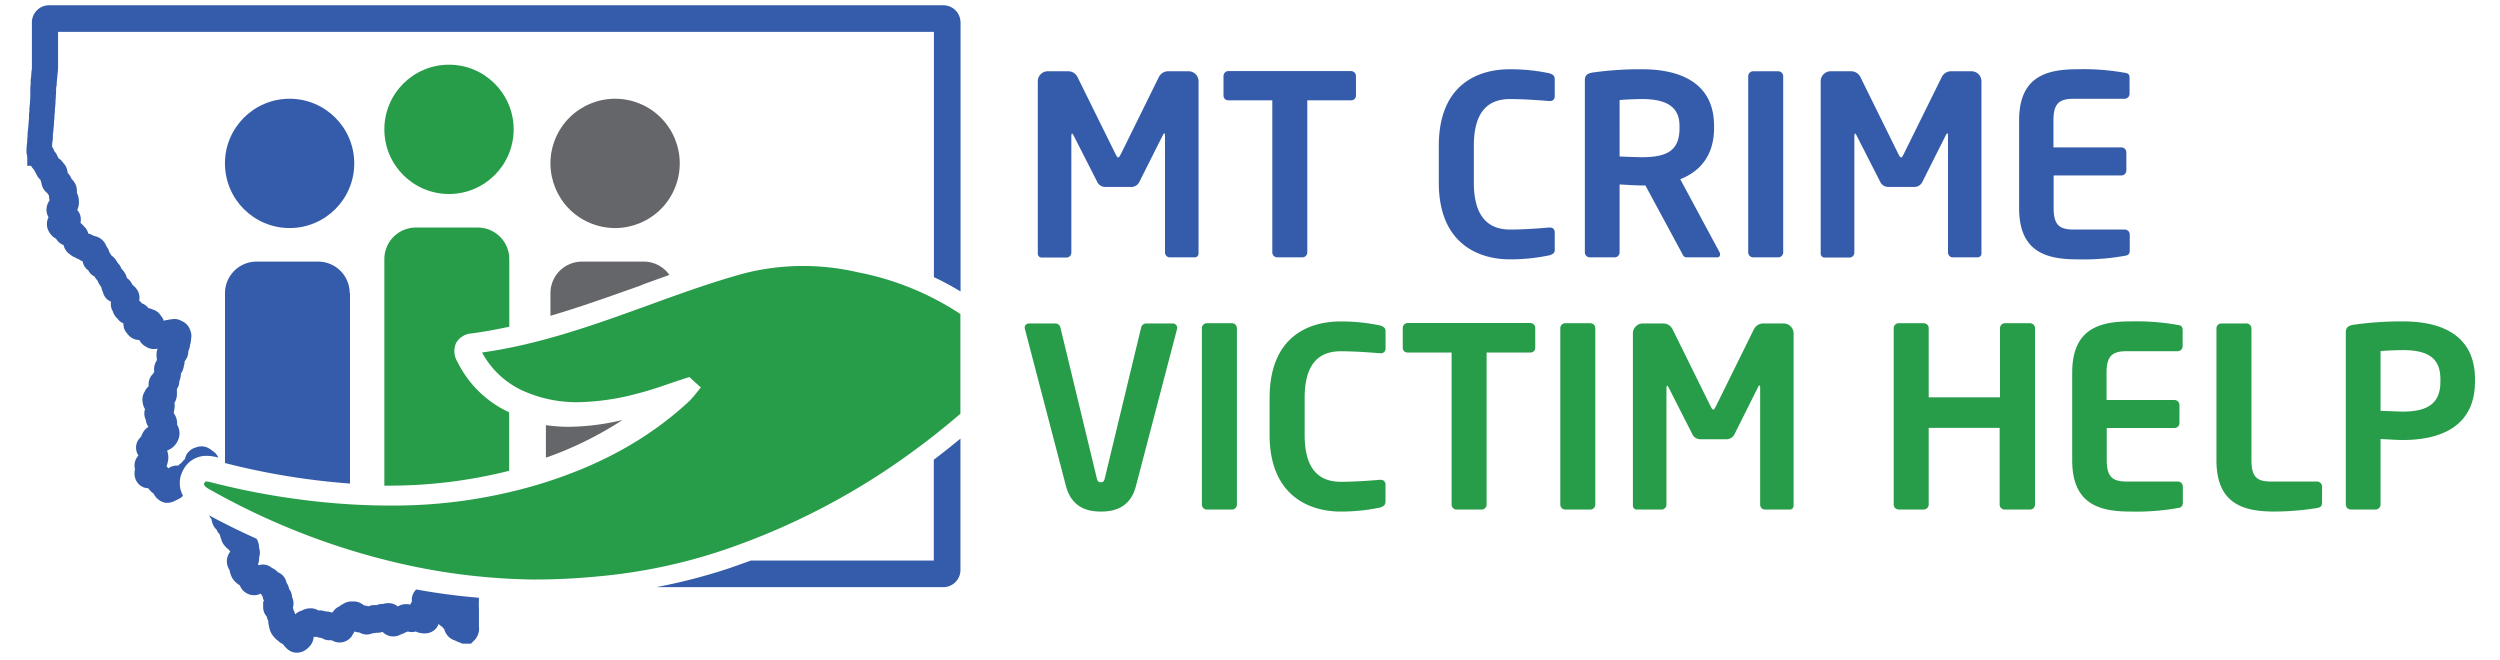 <svg xmlns="http://www.w3.org/2000/svg" viewBox="0 0 500 132"><defs><style>.a{fill:#279c49;}.b{fill:#65666a;}.c{fill:none;}.d{fill:#355caa;}</style></defs><title>Artboard 1</title><path class="a" d="M101.83,94.16V82.46a21.56,21.56,0,0,1-10.29-10l0,0a4.08,4.08,0,0,1-.32-3.87,3.87,3.87,0,0,1,3.15-1.91c2.52-.34,5-.8,7.49-1.34V51.8a6.31,6.31,0,0,0-6.29-6.29H83.16a6.31,6.31,0,0,0-6.29,6.29v45c0,.12,0,.22,0,.33h.29A98.47,98.47,0,0,0,101.83,94.16Z"/><circle class="a" cx="89.8" cy="25.87" r="12.93"/><path class="b" d="M128.76,56.83c1.75-.64,3.45-1.25,5.12-1.84a6.27,6.27,0,0,0-5.12-2.67H116.38a6.31,6.31,0,0,0-6.29,6.29v4.55c6.07-1.78,12-3.93,17.89-6Z"/><path class="b" d="M113.84,85.36a32.05,32.05,0,0,1-4.66-.33v6.51A71.15,71.15,0,0,0,124.5,84,48.08,48.08,0,0,1,113.84,85.36Z"/><circle class="b" cx="123.02" cy="32.68" r="12.93" transform="translate(45.75 133.83) rotate(-67.5)"/><path class="a" d="M192.1,62.83l-.33-.23a56.85,56.85,0,0,0-20.33-8.17,47.92,47.92,0,0,0-22.52.22C143,56.27,137.28,58.29,131,60.57l-.79.29c-10.83,3.92-22,8-33.8,9.64a17.56,17.56,0,0,0,9,8,26.27,26.27,0,0,0,10.19,1.94,48.52,48.52,0,0,0,11.84-1.72c2.15-.54,4.33-1.26,6.44-2,1-.34,2-.66,3-1l1-.31,2.28,2.08L139,78.94l-.26.31c-.29.33-.57.67-.91,1C129.67,87.82,119.71,93.3,107.33,97a101.74,101.74,0,0,1-29.44,4.11c-3,0-6-.11-9.07-.32a149,149,0,0,1-26.66-4.34,3.69,3.69,0,0,0-.85-.14c-.22,0-.28,0-.44.31s.07.7.74,1.08A141.9,141.9,0,0,0,81.37,113a126.26,126.26,0,0,0,25,2.9,128.26,128.26,0,0,0,13-.6A109.49,109.49,0,0,0,144.75,110a140.16,140.16,0,0,0,38-19.84c3.23-2.35,6.35-4.86,9.33-7.41V62.83Z"/><path class="a" d="M235.41,65.79,227.19,97.2c-1.2,4.66-4.81,5.11-7,5.11s-5.76-.45-7-5.11l-8.21-31.41c0-.1-.05-.15-.05-.25a.86.86,0,0,1,.9-.85h5.31a1.06,1.06,0,0,1,.95.85l7.27,30.11c.15.6.3.8.8.8s.65-.2.8-.8l7.26-30.11a1.06,1.06,0,0,1,1-.85h5.31a.86.86,0,0,1,.9.85C235.46,65.64,235.41,65.69,235.41,65.79Z"/><path class="a" d="M246.38,101.91h-5a1,1,0,0,1-1-1V65.64a1,1,0,0,1,1-1h5a1,1,0,0,1,1,1V100.9A1,1,0,0,1,246.38,101.91Z"/><path class="a" d="M276,101.51a37.81,37.81,0,0,1-7.91.8c-6,0-14.17-3-14.17-15.33V79.62c0-12.58,8.16-15.33,14.17-15.33a37.81,37.81,0,0,1,7.91.8c.66.2,1.11.45,1.11,1.15V69.6a.92.92,0,0,1-1,1.05H276c-1.75-.15-5.16-.4-7.81-.4-4.21,0-7.26,2.25-7.26,9.36V87c0,7,3,9.36,7.26,9.36,2.65,0,6.06-.25,7.81-.4h.1a.92.92,0,0,1,1,1v3.36C277.09,101.06,276.63,101.31,276,101.51Z"/><path class="a" d="M306.09,70.5h-8.77v30.41a1,1,0,0,1-1,1h-5a1,1,0,0,1-1-1V70.5h-8.77a.92.92,0,0,1-1-.9v-4a1,1,0,0,1,1-1h24.5a1,1,0,0,1,1,1v4A.92.92,0,0,1,306.09,70.5Z"/><path class="a" d="M318.06,101.91h-5a1,1,0,0,1-1-1V65.64a1,1,0,0,1,1-1h5a1,1,0,0,1,1,1V100.9A1,1,0,0,1,318.06,101.91Z"/><path class="a" d="M357.89,101.91h-5.06a1,1,0,0,1-.8-1V77.61c0-.35,0-.5-.16-.5s-.15.15-.25.3L346.82,87a1.82,1.82,0,0,1-1.61.85h-5.06a1.8,1.8,0,0,1-1.6-.85l-4.86-9.57c-.09-.15-.2-.3-.25-.3s-.15.15-.15.5V100.9a1,1,0,0,1-.8,1h-5.06a.76.76,0,0,1-.85-.75V66.69a2,2,0,0,1,2-2h4.1a2.09,2.09,0,0,1,1.85,1.2l7.57,15.33c.25.45.35.7.55.7s.3-.25.55-.7l7.56-15.33a2.13,2.13,0,0,1,1.86-1.2h4.1a2,2,0,0,1,2,2v34.47A.76.76,0,0,1,357.89,101.91Z"/><path class="a" d="M405.93,101.91h-5a1,1,0,0,1-1-1V85.58H385.74V100.9a1,1,0,0,1-1,1h-5a1,1,0,0,1-1-1V65.64a1,1,0,0,1,1-1h5a1,1,0,0,1,1,1V79.47H400V65.64a1,1,0,0,1,1-1h5a1,1,0,0,1,1,1V100.9A1,1,0,0,1,405.93,101.91Z"/><path class="a" d="M435.53,101.61a47.24,47.24,0,0,1-9.52.7c-6.51,0-11.57-1.75-11.57-10.27V74.55c0-8.51,5.06-10.27,11.57-10.27a46.88,46.88,0,0,1,9.52.71c.75.1,1,.35,1,1.05v3.2a1,1,0,0,1-1,1H425.31c-2.9,0-4,1-4,4.3V80h13.58a1,1,0,0,1,1,1v3.6a1,1,0,0,1-1,1H421.35V92c0,3.3,1.06,4.31,4,4.31h10.22a1,1,0,0,1,1,1v3.21C436.53,101.26,436.28,101.51,435.53,101.61Z"/><path class="a" d="M463.38,101.61a54.41,54.41,0,0,1-8.51.7c-6.52,0-11.58-1.75-11.58-10.27V65.69a1,1,0,0,1,1-1h5a1,1,0,0,1,1,1V92c0,3.3,1,4.31,3.9,4.31h9.22a1,1,0,0,1,1,1v3.21C464.38,101.26,464.13,101.46,463.38,101.61Z"/><path class="a" d="M480.57,88c-1.3,0-3.31-.15-4.46-.2V100.9a1,1,0,0,1-.95,1h-5a1,1,0,0,1-1-1V66.44c0-1,.61-1.35,1.61-1.5a68.3,68.3,0,0,1,9.81-.66C488.28,64.28,495,67,495,75.86v.45C495,85.18,488.28,88,480.57,88Zm7.51-12.17c0-4.21-2.5-5.81-7.51-5.81-1.05,0-3.56.1-4.46.2V82.17c.8,0,3.6.15,4.46.15,5.41,0,7.51-2,7.51-6Z"/><path class="c" d="M32.42,67.16h0a.05.05,0,0,0,0,0A.08.08,0,0,1,32.42,67.16Z"/><path class="c" d="M32.39,67s0,0,0-.06a.2.2,0,0,0,0,.07Z"/><path class="c" d="M32.59,64.25a2.72,2.72,0,0,0-.13-.56,4,4,0,0,1,.13.56Z"/><path class="c" d="M27.36,65.26a3,3,0,0,1-.09-.7,2.53,2.53,0,0,0,.09.7Z"/><path class="c" d="M30,80.32l.14-.15-.14.15Z"/><path class="c" d="M12.53,46.25a2.34,2.34,0,0,1-.38-.09h0A1.63,1.63,0,0,0,12.53,46.25Z"/><path class="c" d="M11.29,31.06a2.88,2.88,0,0,0-.27-.34h0A2.88,2.88,0,0,1,11.29,31.06Z"/><path class="c" d="M21.41,58.36h0a2.75,2.75,0,0,0,.14.49A3,3,0,0,1,21.41,58.36Z"/><path class="c" d="M21.38,58.15a2.26,2.26,0,0,1,0-.26,2.26,2.26,0,0,0,0,.26Z"/><path class="c" d="M21.41,58.36h0a2.75,2.75,0,0,0,.14.49A3,3,0,0,1,21.41,58.36Z"/><path class="c" d="M27.36,65.26a3,3,0,0,1-.09-.7,2.53,2.53,0,0,0,.09.7Z"/><path class="c" d="M21.38,58.15a2.26,2.26,0,0,1,0-.26,2.26,2.26,0,0,0,0,.26Z"/><path class="c" d="M30,80.32l.14-.15-.14.15Z"/><path class="c" d="M32.59,64.25a2.72,2.72,0,0,0-.13-.56,4,4,0,0,1,.13.56Z"/><path class="c" d="M11.29,31.06a2.88,2.88,0,0,0-.27-.34h0A2.88,2.88,0,0,1,11.29,31.06Z"/><path class="c" d="M32.42,67.16h0a.05.05,0,0,0,0,0A.08.08,0,0,1,32.42,67.16Z"/><path class="c" d="M32.39,67s0,0,0-.06a.2.2,0,0,0,0,.07Z"/><path class="c" d="M12.53,46.25a2.34,2.34,0,0,1-.38-.09h0A1.63,1.63,0,0,0,12.53,46.25Z"/><path class="d" d="M69.94,58.61a6.31,6.31,0,0,0-6.28-6.29H51.28A6.31,6.31,0,0,0,45,58.61v34a143,143,0,0,0,25,4.1V58.61Z"/><circle class="d" cx="57.92" cy="32.68" r="12.93"/><path class="d" d="M238.86,51.47H233.8a1,1,0,0,1-.8-1V27.17c0-.35-.05-.5-.15-.5s-.15.15-.25.3l-4.81,9.57a1.8,1.8,0,0,1-1.6.85h-5.06a1.8,1.8,0,0,1-1.6-.85L214.67,27c-.1-.15-.2-.3-.25-.3s-.15.15-.15.5v23.3a1,1,0,0,1-.8,1h-5.06a.76.76,0,0,1-.85-.75V16.25a2,2,0,0,1,2-2h4.11a2.1,2.1,0,0,1,1.85,1.2l7.57,15.33c.25.45.35.7.55.7s.3-.25.55-.7l7.56-15.33a2.1,2.1,0,0,1,1.85-1.2h4.11a2,2,0,0,1,2,2V50.72A.76.76,0,0,1,238.86,51.47Z"/><path class="d" d="M270.22,20.06h-8.76V50.47a1,1,0,0,1-1,1h-5a1,1,0,0,1-1-1V20.06h-8.76a.93.93,0,0,1-1-.9v-4a1,1,0,0,1,1-.95h24.49a1,1,0,0,1,1,.95v4A.93.93,0,0,1,270.22,20.06Z"/><path class="d" d="M309.85,51.07a37.91,37.91,0,0,1-7.91.8c-6,0-14.18-2.95-14.18-15.33V29.18c0-12.57,8.16-15.33,14.18-15.33a37.91,37.91,0,0,1,7.91.8c.65.2,1.1.45,1.1,1.16v3.35c0,.6-.25,1.05-1,1.05h-.1c-1.75-.15-5.16-.4-7.82-.4-4.2,0-7.26,2.25-7.26,9.37v7.36c0,7,3.06,9.37,7.26,9.37,2.66,0,6.07-.25,7.82-.41h.1c.75,0,1,.46,1,1.06v3.35C311,50.62,310.5,50.87,309.85,51.07Z"/><path class="d" d="M343.41,51.47H337.3c-.55,0-.75-.5-1-1l-7.22-13.38h-.7c-1.3,0-3.3-.15-4.46-.2V50.47a1,1,0,0,1-.95,1h-5a1,1,0,0,1-1-1V16c0-1,.6-1.35,1.6-1.5a68.48,68.48,0,0,1,9.82-.65c7.71,0,14.42,2.75,14.42,11.32v.45c0,5.31-2.65,8.62-6.76,10.22l7.87,14.63a.73.73,0,0,1,.09.4A.54.54,0,0,1,343.41,51.47Zm-7.51-26.3c0-3.75-2.51-5.36-7.52-5.36-1.05,0-3.55.1-4.46.2V31.29c.8.05,3.61.15,4.46.15,5.16,0,7.52-1.41,7.52-5.81Z"/><path class="d" d="M355.64,51.47h-5a1,1,0,0,1-1-1V15.2a1,1,0,0,1,1-.95h5a1,1,0,0,1,1,.95V50.47A1,1,0,0,1,355.64,51.47Z"/><path class="d" d="M395.46,51.47H390.4a1,1,0,0,1-.8-1V27.17c0-.35-.05-.5-.15-.5s-.15.15-.25.3l-4.81,9.57a1.8,1.8,0,0,1-1.6.85h-5.06a1.79,1.79,0,0,1-1.6-.85L371.27,27c-.1-.15-.2-.3-.25-.3s-.15.15-.15.5v23.3a1,1,0,0,1-.81,1H365a.77.77,0,0,1-.86-.75V16.25a2,2,0,0,1,2-2h4.11a2.1,2.1,0,0,1,1.85,1.2l7.56,15.33c.25.45.35.7.55.7s.3-.25.55-.7l7.57-15.33a2.1,2.1,0,0,1,1.85-1.2h4.11a2,2,0,0,1,2,2V50.72A.76.76,0,0,1,395.46,51.47Z"/><path class="d" d="M424.91,51.17a47.19,47.19,0,0,1-9.51.7c-6.52,0-11.58-1.75-11.58-10.27V24.12c0-8.52,5.06-10.27,11.58-10.27a47.19,47.19,0,0,1,9.51.7c.76.1,1,.35,1,1v3.21a1,1,0,0,1-1,1H414.69c-2.9,0-4,1-4,4.31v5.41h13.58a1,1,0,0,1,1,1v3.61a1,1,0,0,1-1,1H410.73V41.6c0,3.31,1.06,4.31,4,4.31h10.22a1,1,0,0,1,1,1v3.21C425.92,50.82,425.67,51.07,424.91,51.17Z"/><path class="d" d="M95.78,120.41v0c0-.27,0-.6,0-.86-4.21-.35-8.38-.9-12.48-1.65l-.08,0a3.68,3.68,0,0,0-.57.8,2.76,2.76,0,0,0-.26,1.61l-.19.31-.16.3a2.59,2.59,0,0,0-.68-.09h-.21a3,3,0,0,0-1.59.47,2.91,2.91,0,0,0-1.88-.68,3.5,3.5,0,0,0-1.06.17,2.89,2.89,0,0,0-1.35.25,2.81,2.81,0,0,0-1.58.23,3.54,3.54,0,0,0-.7-.17l-.16,0a2.72,2.72,0,0,0-.48-.33,2.84,2.84,0,0,0-1.6-.48h-.35a3,3,0,0,0-1.8.52,2.77,2.77,0,0,0-.74.48,2.63,2.63,0,0,0-.86.57,2.74,2.74,0,0,0-.47.62,1.37,1.37,0,0,0-.29,0,3,3,0,0,0-1.1-.19,3.61,3.61,0,0,0-1.23-.21h-.25a2.9,2.9,0,0,0-1.52-.42,4,4,0,0,0-.79.08,3.88,3.88,0,0,0-1,.38,3.08,3.08,0,0,0-1.31.75,3.17,3.17,0,0,0-.31-.79,2.74,2.74,0,0,0-.15-.53,3.26,3.26,0,0,0,.12-.87,3.08,3.08,0,0,0-.28-1.26,2.93,2.93,0,0,0-.59-1.62,3.14,3.14,0,0,0-.52-1.25,2.82,2.82,0,0,0-1.72-2.1,3.39,3.39,0,0,0-1-.77l-.22-.1a2.71,2.71,0,0,0-1.77-.67,2.86,2.86,0,0,0-.81.13l-.21-.15a3.23,3.23,0,0,0,.25-1.26,1.48,1.48,0,0,0,0-.21,2.65,2.65,0,0,0,.15-.87,3.38,3.38,0,0,0-.16-1,2.93,2.93,0,0,0-.07-.67,3.66,3.66,0,0,0-.43-1.13q-4.83-2.16-9.5-4.68a4.81,4.81,0,0,0,.5.82l0,.07a3.84,3.84,0,0,0,.11.46,3,3,0,0,0,.78,1.41,1,1,0,0,0,.18.17.37.37,0,0,0,0,.11,2.92,2.92,0,0,0,.57.79c0,.1.05.21.08.32a3.81,3.81,0,0,0,.22.65,2.8,2.8,0,0,0,.65,1.24l.07.09a3.67,3.67,0,0,0,.77.71l.25.36.06.07a2.71,2.71,0,0,0-.52.92,3.31,3.31,0,0,0-.17,1,3,3,0,0,0,.2,1.07,2.91,2.91,0,0,0,.37.75,2.53,2.53,0,0,0,.2.81,3.39,3.39,0,0,0,1,1.55,4.56,4.56,0,0,0,.83.64,2.94,2.94,0,0,0,1.06,1.38,3,3,0,0,0,3.06.29l.08,0a2.56,2.56,0,0,0,.33.48,2.81,2.81,0,0,0,.31.94l-.18.18v1.11a2.73,2.73,0,0,0,.64,1.75s0,0,0,0l.1.17a2.77,2.77,0,0,0,.29.82,3.33,3.33,0,0,0,.17,1.1s0,0,0,0c0,.18.08.43.11.55a3.76,3.76,0,0,0,.8,1.48c.18.21.37.4.38.41a2.3,2.3,0,0,0,.41.35l0,0a4.7,4.7,0,0,0,1,.72l.09.05a4.4,4.4,0,0,0,.42.53l.18.18a3.81,3.81,0,0,0,.9.68,2.82,2.82,0,0,0,1.24.29,3.12,3.12,0,0,0,1.36-.32,4.16,4.16,0,0,0,.93-.67l.21-.21a3.16,3.16,0,0,0,.72-1.18,3.82,3.82,0,0,0,.16-.79h.22l.39,0a3.16,3.16,0,0,0,1,.23,2.81,2.81,0,0,0,1.92.43l.48.23a3.14,3.14,0,0,0,1.17.24,3,3,0,0,0,2.48-1.32l0-.07a2.93,2.93,0,0,0,.47-.82,2.88,2.88,0,0,0,1,.2,2.82,2.82,0,0,0,2.64.16,3.38,3.38,0,0,0,.76-.1,3.13,3.13,0,0,0,1.24-.17,3.84,3.84,0,0,0,.52.43,3,3,0,0,0,2.53.34,3.24,3.24,0,0,0,.6-.27l.07,0,.61-.26a2.18,2.18,0,0,0,.31-.18,2.3,2.3,0,0,0,.42-.14,2.83,2.83,0,0,0,1.59,0l.25.12a4.25,4.25,0,0,0,1.44.26,3,3,0,0,0,2.19-.81,2.83,2.83,0,0,0,.68-1.09,3.21,3.21,0,0,0,.72.58,3.57,3.57,0,0,0,.4.46h0a4.28,4.28,0,0,0,.45,1A3.11,3.11,0,0,0,91,128.1l.12.05a4.71,4.71,0,0,0,.45.22,6.13,6.13,0,0,0,.58.21l.3.15h1.75l.78-.79a3.35,3.35,0,0,0,.81-2.65l0-2.29c0-.39,0-.73,0-.78v-.63C95.75,121.31,95.76,120.79,95.78,120.41Zm-38.5,2.93h0a2.63,2.63,0,0,1,.49.07A3,3,0,0,0,57.28,123.34Zm11-2.23a2.35,2.35,0,0,1,.32-.27h0A4.09,4.09,0,0,0,68.25,121.11Zm4.53,0a2.09,2.09,0,0,0-.22-.2,1.9,1.9,0,0,1,.22.2Zm1,2.38a2.82,2.82,0,0,1,.07-.59h0A2.79,2.79,0,0,0,73.76,123.47Z"/><path class="d" d="M186.76,112.1H150.2c-1.41.52-2.82,1-4.24,1.51a114.58,114.58,0,0,1-14.7,3.82h57.4a3.43,3.43,0,0,0,3.43-3.43V87.72c-1.83,1.51-3.59,2.9-5.33,4.22V112.1Z"/><path class="d" d="M192.1,4.48a3.44,3.44,0,0,0-3.43-3.43H9.81A3.44,3.44,0,0,0,6.38,4.48v9c0,.13,0,.38-.06.65l-.06.57c0,.44-.09,1-.12,1.32s0,.49,0,.62-.07.65-.08.95,0,.53,0,.64a.93.93,0,0,1,0,.14c0,.22,0,.56,0,.78s0,.48-.05.8l0,.29c0,.34-.06.7-.07.83s0,.39-.06.52,0,.21,0,.36a2.71,2.71,0,0,1,0,.33,5.07,5.07,0,0,0-.08.79v.28a.86.86,0,0,1,0,.16c0,.29-.07.86-.09,1.12s-.05.77-.08,1-.1.84-.12,1.16c0,.14,0,.41,0,.63a3.36,3.36,0,0,0-.07.67h0c0,.13,0,.38-.06.66,0,.09-.08.89-.08,1.28v.31a2.49,2.49,0,0,0,.15.87v1.95H6.21a2.8,2.8,0,0,0,.55.73c.06.13.13.24.2.36l.06.08a4.45,4.45,0,0,0,.22.45,3.74,3.74,0,0,0,.28.52,3.79,3.79,0,0,0,.44.54l.15.16a3.17,3.17,0,0,0,.18.62,2.92,2.92,0,0,0,.28.92,2.84,2.84,0,0,0,.56.79,3.17,3.17,0,0,0,.34.3,2.21,2.21,0,0,0,.33.47,4.34,4.34,0,0,0,.06.73l.06.23a3.47,3.47,0,0,0-.46.89,3.31,3.31,0,0,0-.17,1,2.85,2.85,0,0,0,.42,1.48,3.9,3.9,0,0,0-.24.65,3,3,0,0,0,.21,2.05,1.66,1.66,0,0,0,.14.25,2.8,2.8,0,0,0,.37.53,2.85,2.85,0,0,0,.23.26,3.2,3.2,0,0,0,.79.56A2.79,2.79,0,0,0,12.69,49l.06.12v0a2.87,2.87,0,0,0,1.14,1.68l.28.21a3.8,3.8,0,0,0,.61.39c.1,0,.19.09.29.12a2.94,2.94,0,0,0,.67.32,2.94,2.94,0,0,0,.79.42,2.67,2.67,0,0,0,1.13,1.81,2.75,2.75,0,0,0,1.26,1.24,3.08,3.08,0,0,0,.54.75,1.74,1.74,0,0,0,.1.19,2.56,2.56,0,0,0,.11.24c0,.07.14.25.23.42a4.86,4.86,0,0,0,.38.54,3,3,0,0,0,.32,1,2.64,2.64,0,0,0,1.61,1.89,2.75,2.75,0,0,0,.05,1.21,2.32,2.32,0,0,0,.36.8.29.29,0,0,1,0,.09,3,3,0,0,0,.87,1.28,3.18,3.18,0,0,0,.3.36,2.77,2.77,0,0,0,.91.6,2.67,2.67,0,0,0,.71,2l.13.15a2.9,2.9,0,0,0,2.25,1.17h.06l.05.06A3,3,0,0,0,29,69.23l.45.26a2.87,2.87,0,0,0,1.3.32h.11a2.65,2.65,0,0,0,.67-.08,2.68,2.68,0,0,0-.22,1.06v.34a4.21,4.21,0,0,0,.09.87,3.26,3.26,0,0,0-.55,2.34,1.55,1.55,0,0,0-.12.22,1,1,0,0,0-.07.15,2.61,2.61,0,0,0-.62.81,3,3,0,0,0-.32,1.34v.41a2.67,2.67,0,0,0-.75,1h0a3,3,0,0,0-.49,1.6,4.1,4.1,0,0,0,.06.66A3.28,3.28,0,0,0,29,81.82,2.92,2.92,0,0,0,29.17,84a3.13,3.13,0,0,0,.29,1,3.5,3.5,0,0,0,.23.38l-.16.09a3.18,3.18,0,0,0-1,1.16l-.08.15a3,3,0,0,0-.21.54c-.05,0-.1.09-.15.15a3.26,3.26,0,0,0-.61.83A2.87,2.87,0,0,0,27.62,91a.56.56,0,0,1,.05.08l0,.06a2.84,2.84,0,0,0-.77,1.94,2.77,2.77,0,0,0,.1.74,3.41,3.41,0,0,0-.1.82,3.1,3.1,0,0,0,.85,2.2,2.76,2.76,0,0,0,1.77.8l.19.07a3.53,3.53,0,0,0,1,1,4.08,4.08,0,0,0,.4.64,3.4,3.4,0,0,0,1.48,1.07l.44.14h.44a3.37,3.37,0,0,0,1.64-.46l.21-.11a5.29,5.29,0,0,0,.78-.4,2.59,2.59,0,0,0,.5-.44,5.3,5.3,0,0,1,0-5.07,5.17,5.17,0,0,1,4.75-2.91,8,8,0,0,1,2.06.29l.25.06a2.82,2.82,0,0,0-1-1.24,1.46,1.46,0,0,0-.24-.17l0,0a3.91,3.91,0,0,0-.72-.48l-.13-.07a2.87,2.87,0,0,0-2.4-.06l-.06,0a3.15,3.15,0,0,0-1.28.75A2.74,2.74,0,0,0,37,91.79a4.74,4.74,0,0,0-.71.8v0a2.65,2.65,0,0,0-.66.53h-.31a2.75,2.75,0,0,0-1.66.56,2.42,2.42,0,0,0-.35-.44,4.78,4.78,0,0,0,.27-1,3.46,3.46,0,0,0-.07-1.81h0a2,2,0,0,0-.08-.33,3.75,3.75,0,0,0,2.47-3.26v-.21a3.26,3.26,0,0,0-.11-.82,2.87,2.87,0,0,0-.37-.86v-.3a3.3,3.3,0,0,0-.52-1.79l-.14-.2a.35.35,0,0,0,0-.08.56.56,0,0,0,0-.12c.06-.26.11-.6.12-.66a4.38,4.38,0,0,0,.06-.65,2.32,2.32,0,0,0-.06-.55,3.42,3.42,0,0,0,.5-1.57,7.16,7.16,0,0,0,0-.73v-.2c0-.1,0-.2,0-.3a2.67,2.67,0,0,0,.48-1.55A3.71,3.71,0,0,0,36.17,75q0-.17,0-.27a3.53,3.53,0,0,0,.58-1.39s0-.06,0-.08a3.24,3.24,0,0,0,.18-1,3.27,3.27,0,0,0,.28-.41,3,3,0,0,0,.46-1.64A3,3,0,0,0,38,69a3.69,3.69,0,0,0,.21-1.15h0a4.22,4.22,0,0,0,.07-.71A3.07,3.07,0,0,0,38,65.93a2.91,2.91,0,0,0-1.42-1.62l-.25-.11a2.76,2.76,0,0,0-2-.34,3.26,3.26,0,0,0-.76.12,3.61,3.61,0,0,0-.81.17,3.1,3.1,0,0,0-.58-1,2.89,2.89,0,0,0-1.62-1.25,2.85,2.85,0,0,0-.78-.25l-.08,0a2.87,2.87,0,0,0-1.35-1,2.62,2.62,0,0,0-.51-.54,3,3,0,0,0,.06-.59,2.87,2.87,0,0,0-.32-1.3,3.71,3.71,0,0,0-.6-.83,3.57,3.57,0,0,0-.45-.38c-.08-.15-.15-.28-.23-.4a2.76,2.76,0,0,0-.91-1l-.06-.16a2.63,2.63,0,0,0-.39-.89,3.61,3.61,0,0,0-.52-.68l-.12-.11a3.14,3.14,0,0,0-.81-1.25,3.84,3.84,0,0,0-.7-1,4.77,4.77,0,0,0-.54-.46h0a3,3,0,0,0-.36-.56,3,3,0,0,0-.6-1.23,3.18,3.18,0,0,0-.71-1.15A3.12,3.12,0,0,0,19,47.23l-.34-.1a2.94,2.94,0,0,0-1-.41,2.91,2.91,0,0,0-.87-1.46,3.58,3.58,0,0,0-.26-.29l-.08-.08a3.22,3.22,0,0,0-.35-.3,3,3,0,0,0,.06-.59v-.14A2.7,2.7,0,0,0,15.44,42a3.36,3.36,0,0,0,.32-1.87s0-.1,0-.14a3.23,3.23,0,0,0-.38-1.38,4.57,4.57,0,0,0,0-.51,3.08,3.08,0,0,0-.51-1.65,4,4,0,0,0-.57-.67,2.26,2.26,0,0,0-.13-.33,3.69,3.69,0,0,0-.64-.87l0,0a3.11,3.11,0,0,0-.07-.47,3,3,0,0,0-.85-1.57,2.58,2.58,0,0,0-.88-.86,2.59,2.59,0,0,0-.19-.33,2.82,2.82,0,0,0-.67-1.09,2.92,2.92,0,0,0-.45-.9v0s0-.08,0-.13c0-.56.07-.77.07-.89a4.29,4.29,0,0,0,.08-.7c0-.09,0-.29,0-.47s.05-.61.08-.84.1-1,.13-1.39,0-.68.05-.75a6,6,0,0,0,.06-.78v-.19c0-.3.08-.68.09-.8s0-.37,0-.46,0-.08,0-.12c.05-.32.11-1.08.12-1.17l0-.29c0-.2.07-.89.07-1.15a1,1,0,0,1,0-.17,5.92,5.92,0,0,0,.05-.62c0-.09,0-.28,0-.47s0-.53.06-.65.06-.59.08-.9.07-.78.11-1.17l.05-.57a10.91,10.91,0,0,0,.09-1.1V6.37H186.78V55.43a54.2,54.2,0,0,1,5.33,2.87V4.48ZM30,80.32h0l.14-.15Zm7.11-15.44a3.17,3.17,0,0,0-.48-.49A3.17,3.17,0,0,1,37.12,64.88Zm-4.53-.63h0a2.93,2.93,0,0,0-.13-.56A3.57,3.57,0,0,1,32.59,64.25Zm-.17,2.91a.08.08,0,0,0,0,0,.05.05,0,0,1,0,0Zm0-.15h0a.2.2,0,0,1,0-.07A.13.13,0,0,0,32.39,67Zm-5-1.75h0a2.53,2.53,0,0,1-.09-.7A3,3,0,0,0,27.36,65.26Zm-.69-7.8a3,3,0,0,0-.11-.43A3,3,0,0,1,26.67,57.46Zm-5.26.9a3,3,0,0,0,.14.49,2.75,2.75,0,0,1-.14-.49Zm0-.21h0a2.26,2.26,0,0,1,0-.26A2.35,2.35,0,0,0,21.38,58.15Zm-8.85-11.9a1.63,1.63,0,0,1-.38-.09h0A2.34,2.34,0,0,0,12.53,46.25ZM11.29,31.06a2.88,2.88,0,0,0-.27-.34h0A2.88,2.88,0,0,1,11.29,31.06Z"/></svg>